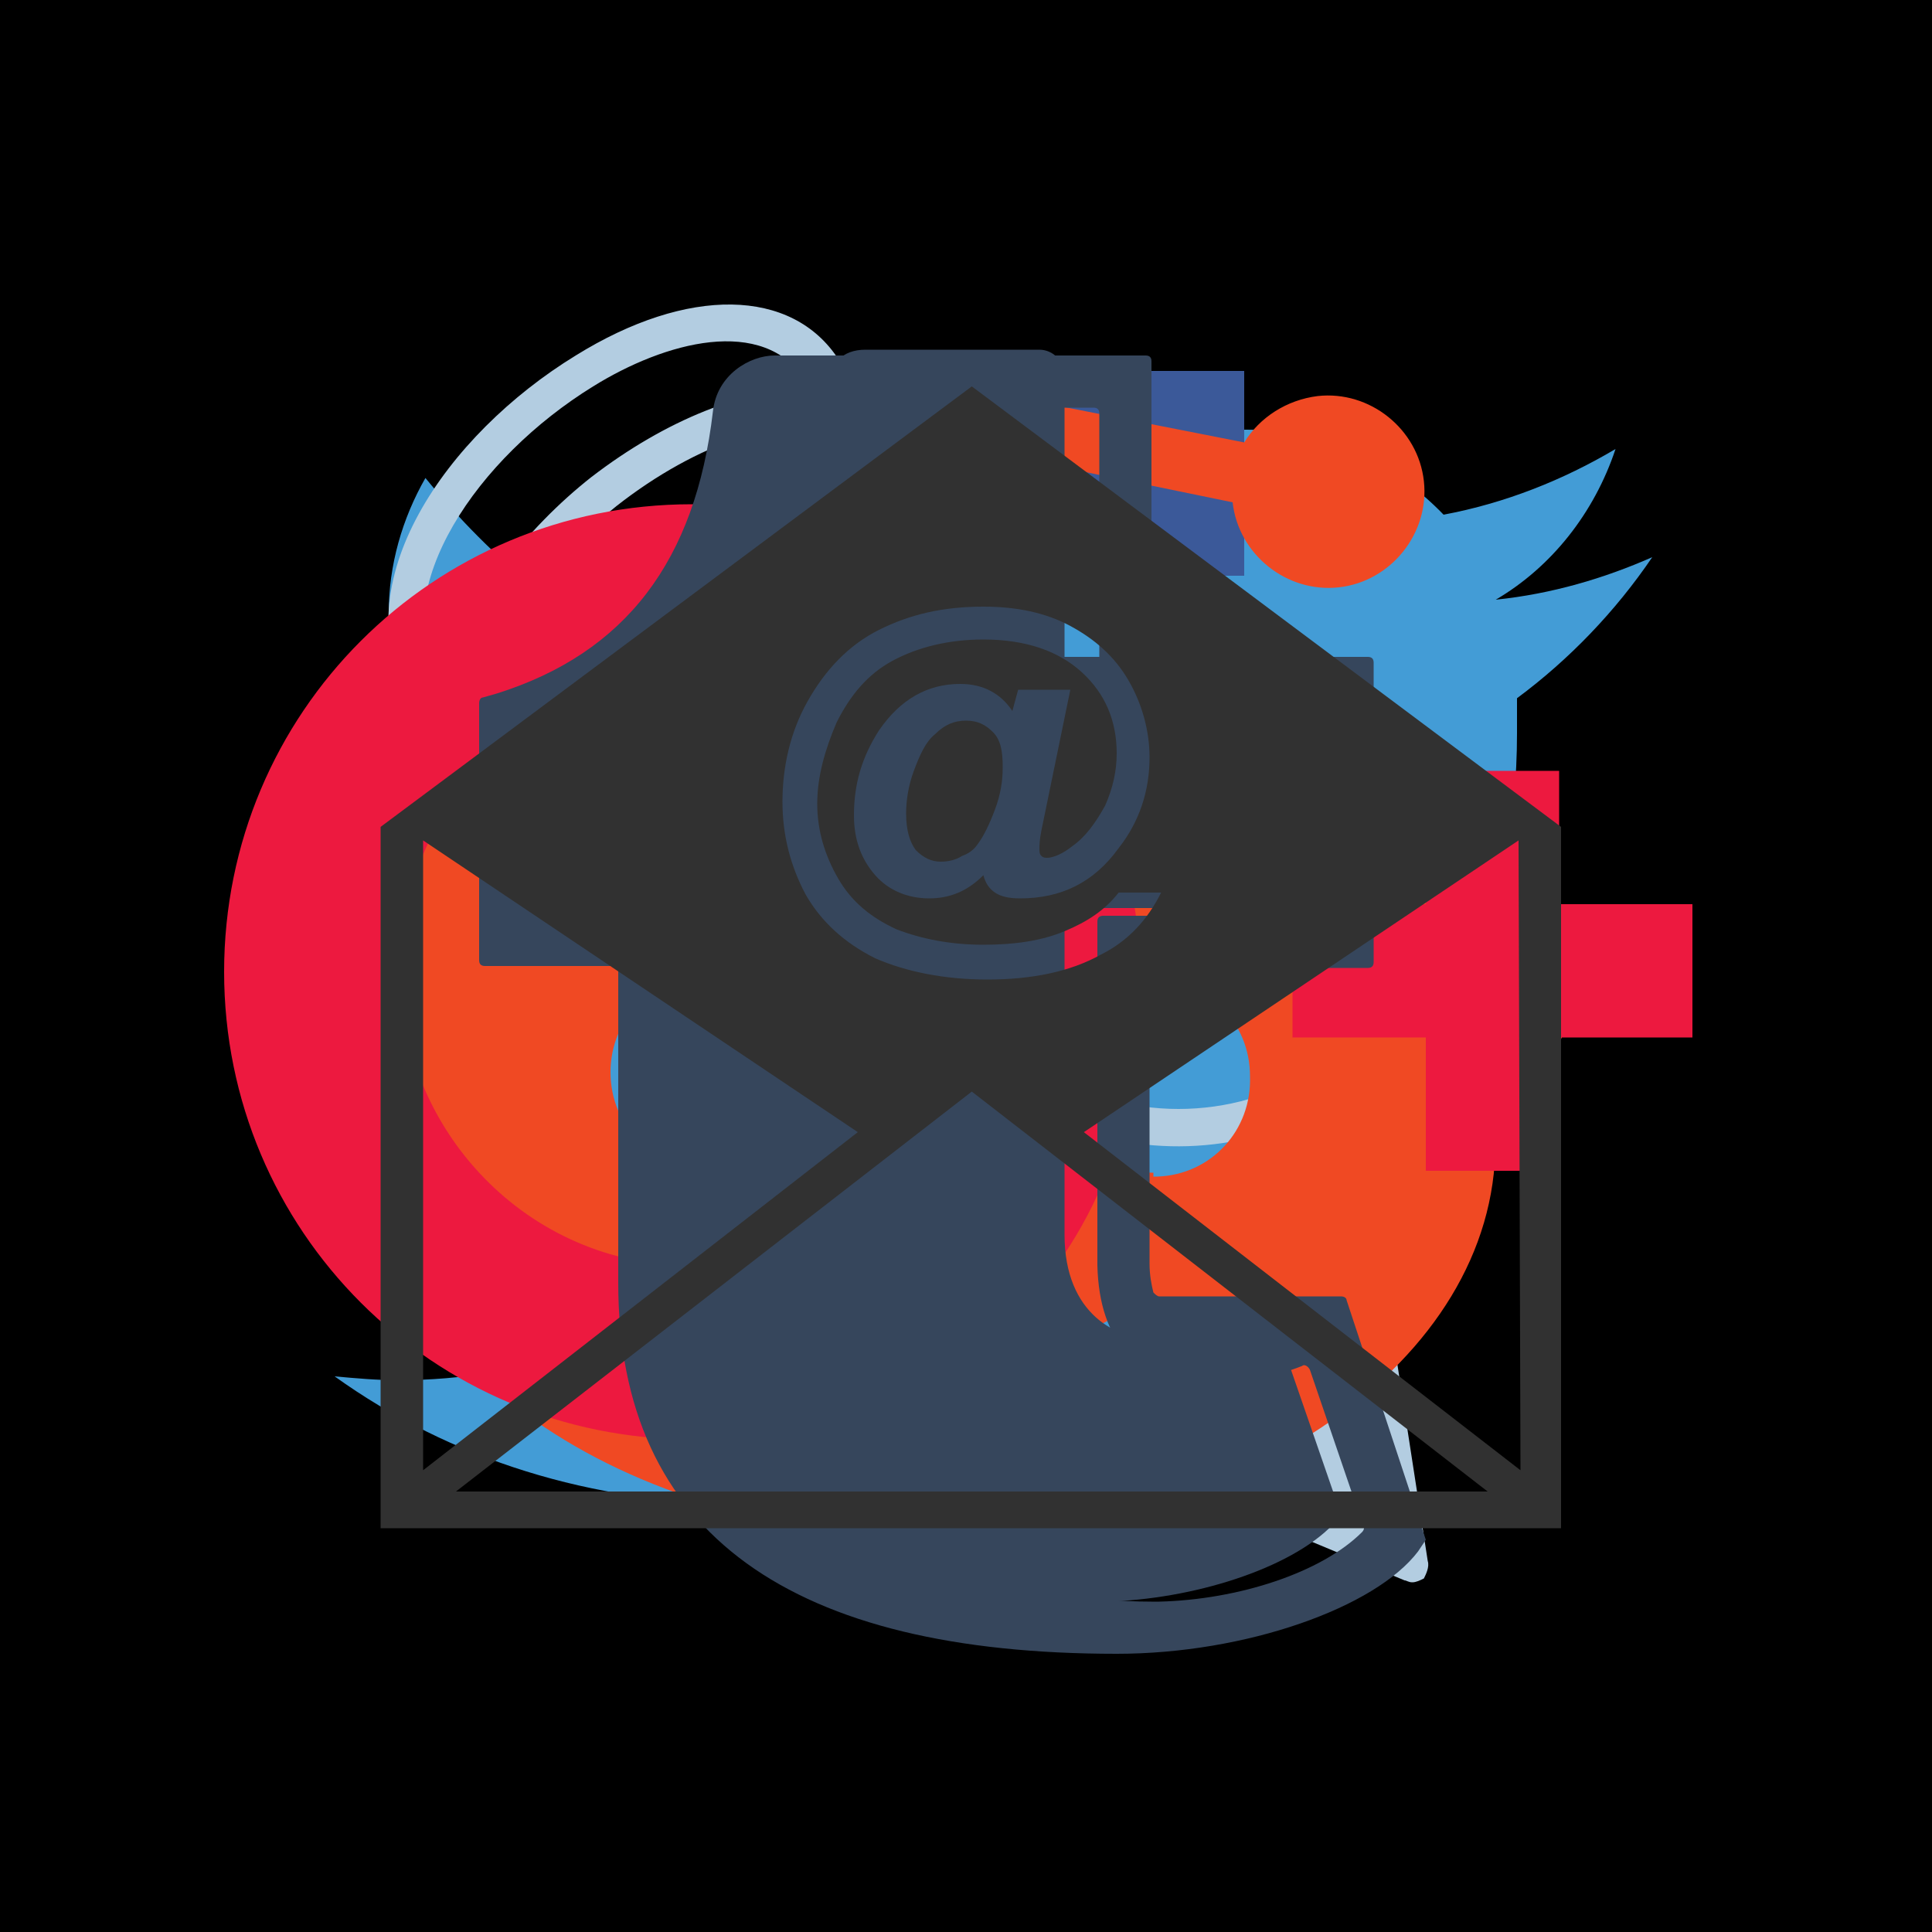 <?xml version="1.0" encoding="utf-8"?>
<!-- Generator: Adobe Illustrator 21.0.2, SVG Export Plug-In . SVG Version: 6.00 Build 0)  -->
<svg version="1.1" xmlns="http://www.w3.org/2000/svg" xmlns:xlink="http://www.w3.org/1999/xlink" x="0px" y="0px"
	 viewBox="0 0 100 100" style="enable-background:new 0 0 100 100;" xml:space="preserve">
<style type="text/css">
	.st0{fill:#439CD6;}
	.st1{fill:#3B5999;}
	.st2{fill:#B3CDE1;}
	.st3{fill:#F04923;}
	.st4{fill:#ED193F;}
	.st5{fill:#36465C;}
	.st6{fill:#313131;}
</style>
<g id="Layer_1">
	<rect width="100" height="100"/>
</g>
<g id="Twitter">
	<g transform="translate(-539.18 -568.86)">
		<path class="st0" d="M577.8,646.7c25.8,0,39.9-21.4,39.9-39.9c0-0.6,0-1.2,0-1.8c2.7-2,5.1-4.5,7-7.3c-2.5,1.1-5.2,1.9-8.1,2.2
			c2.9-1.7,5.1-4.5,6.2-7.8c-2.7,1.6-5.7,2.8-8.9,3.4c-2.6-2.7-6.2-4.4-10.2-4.4c-7.7,0-14,6.3-14,14c0,1.1,0.1,2.2,0.4,3.2
			c-11.7-0.6-22-6.2-28.9-14.7c-1.2,2.1-1.9,4.5-1.9,7c0,4.9,2.5,9.2,6.2,11.7c-2.3-0.1-4.5-0.7-6.4-1.8c0,0.1,0,0.1,0,0.2
			c0,6.8,4.8,12.5,11.3,13.7c-1.2,0.3-2.4,0.5-3.7,0.5c-0.9,0-1.8-0.1-2.6-0.3c1.8,5.6,7,9.6,13.1,9.7c-4.8,3.8-10.8,6-17.4,6
			c-1.1,0-2.2-0.1-3.3-0.2C562.5,644.4,569.8,646.7,577.8,646.7"/>
	</g>
</g>
<g id="Facebook">
	<g>
		<path class="st1" d="M54.9,80.8H43.3V50h-7.7V39.4l7.7,0l0-6.3c0-8.7,2.3-13.9,12.6-13.9h8.5v10.6H59c-4,0-4.2,1.5-4.2,4.3l0,5.3
			h9.6L63.3,50l-8.4,0L54.9,80.8z"/>
	</g>
</g>
<g id="LiveJournal">
	<path class="st2" d="M73.9,80.8l-4.2-27.2c0-0.2-0.1-0.3-0.2-0.4L43.4,18.6c-2.4-3.7-7.8-3.8-13.6-0.2c-6.7,4.1-12.1,11.8-8.6,17.9
		c0,0,0,0.1,0.1,0.1l26.2,34.8c0.1,0.1,0.2,0.2,0.4,0.3l1.5,0.6c0,0,0,0,0,0l23.3,9.7c0.1,0,0.2,0.1,0.4,0.1c0.2,0,0.4-0.1,0.6-0.2
		C73.8,81.5,74,81.1,73.9,80.8z M54.9,60.9c0-1-0.1-1.9-0.3-2.9c4.3,1.9,9.5,1.8,13.7-0.5l2.2,14.3c-2.4,0.8-4.3,2.5-5.3,4.8
		l-14-5.9C53.6,68,54.9,64.6,54.9,60.9z M68,55.4c-2.1,1.3-4.5,2-7,2c-2.5,0-4.8-0.7-6.9-1.9l-17-22.8c4-3,8.3-4.4,11.1-3.5
		c0.3,0.1,0.5,0,0.8-0.1l18.9,25L68,55.4z M31.9,26.2c4.2-3.3,8.8-4.8,11.8-4l3.7,4.9c-4-0.5-8.6,1.8-11.9,4.4
		c-0.1,0.1-0.2,0.1-0.2,0.2c0,0-0.1,0-0.1,0.1c-0.1,0-0.1,0.1-0.2,0.1c-3.1,2.6-6.2,6.5-6.8,10.5L24.9,38
		C24.7,34.3,27.4,29.8,31.9,26.2z M30.7,20c3.7-2.3,8.8-3.7,11-0.3l0.3,0.4c-3.4,0-7.5,1.6-11.4,4.6c-3.3,2.6-6.7,6.7-7.6,11
		l-0.4-0.5C20.1,30.4,24.7,23.7,30.7,20z M30,44.8c0-0.1,0-0.2,0-0.3c-0.3-3.3,1.8-7.3,5.6-10.6l16.6,22.3c0,0.1,0,0.1,0,0.2
		c0.5,1.4,0.8,3,0.8,4.5c0,3.4-1.3,6.6-3.6,9.1l-0.6-0.3L30,44.8z"/>
</g>
<g id="Layer_6">
	<path class="st3" d="M81.5,50.5c-0.1-4-3.5-7.2-7.6-7c-1.8,0.1-3.5,0.8-4.8,2c-5.7-3.9-12.4-6-19.2-6.1l3.2-15.6l10.7,2.2
		c0.3,2.7,2.8,4.7,5.5,4.4c2.7-0.3,4.7-2.8,4.4-5.5s-2.8-4.7-5.5-4.4c-1.6,0.2-3,1.1-3.8,2.4l-12.2-2.4c-0.8-0.2-1.7,0.3-1.8,1.2
		c0,0,0,0,0,0l-3.7,17.3c-7,0.1-13.7,2.2-19.5,6.1c-2.9-2.8-7.5-2.6-10.3,0.3c-2.8,2.9-2.6,7.5,0.3,10.3c0.6,0.5,1.2,1,2,1.3
		c0,0.7,0,1.5,0,2.2c0,11.2,13,20.3,29.1,20.3s29.1-9.1,29.1-20.3c0-0.7,0-1.5,0-2.2C80,55.9,81.6,53.3,81.5,50.5z M31.6,55.5
		c0-2.8,2.2-5,5-5s5,2.2,5,5c0,2.8-2.2,5-5,5C33.8,60.5,31.6,58.3,31.6,55.5z M60.6,69.3c-3.6,2.7-7.9,4-12.3,3.8
		c-4.4,0.2-8.8-1.2-12.3-3.8c-0.5-0.6-0.4-1.4,0.2-1.9c0.5-0.4,1.2-0.4,1.7,0c3,2.2,6.7,3.3,10.4,3.1c3.7,0.2,7.4-0.9,10.4-3
		c0.5-0.5,1.4-0.5,2,0c0.5,0.5,0.5,1.4,0,2l0,0V69.3L60.6,69.3z M59.7,60.7c-2.8,0-5-2.2-5-5c0-2.8,2.2-5,5-5s5,2.2,5,5
		c0.1,2.8-2,5.1-4.8,5.2c-0.1,0-0.2,0-0.2,0L59.7,60.7z"/>
</g>
<g id="GooglePlus">
	<g>
		<path class="st4" d="M35.7,46.8v8.3h13.7c-0.6,3.6-4.2,10.4-13.7,10.4c-8.3,0-15-6.9-15-15.3S27.4,35,35.7,35c4.7,0,7.9,2,9.7,3.7
			l6.6-6.3c-4.2-3.9-9.7-6.3-16.2-6.3c-13.4,0-24.2,10.8-24.2,24.2s10.8,24.2,24.2,24.2c14,0,23.3-9.8,23.3-23.7
			c0-1.6-0.2-2.8-0.4-4L35.7,46.8L35.7,46.8z"/>
		<path class="st4" d="M87.6,46.8h-6.9v-6.9h-6.9v6.9h-6.9v6.9h6.9v6.9h6.9v-6.9h6.9"/>
	</g>
</g>
<g id="Tumblr">
	<path class="st5" d="M69,78.9c-2.2,2.3-7.3,3.9-11.8,4h-0.5C41.3,83,38,71.7,38,65.1V46.9h-6c-0.7,0-1.3-0.6-1.3-1.3c0,0,0,0,0,0
		V37c0-0.9,0.6-1.7,1.4-2c7.9-2.8,10.3-9.6,10.7-14.8c0.1-1.4,0.8-2.1,2-2.1h9c0.7,0,1.3,0.6,1.3,1.3V34h10.5c0.7,0,1.3,0.6,1.3,1.3
		v10.4c0,0.7-0.6,1.3-1.3,1.3H55.1v16.9c0,4.2,2.8,5.4,4.5,5.4c1.7,0,3.3-0.5,4.1-0.9c0.6-0.2,1.1-0.4,1.6-0.3
		c0.4,0.1,0.7,0.4,0.9,1l2.8,8.1C69.3,77.7,69.4,78.4,69,78.9z"/>
</g>
<g id="Tumblr2">
	<g id="IconTumblr">
		<path class="st5" d="M57.8,85.6c6.7,0,13.4-2.4,15.6-5.3l0.4-0.6l-4.1-12.4c0-0.1-0.1-0.2-0.3-0.2H60c-0.1,0-0.2-0.1-0.3-0.2
			c-0.1-0.4-0.2-0.9-0.2-1.5V50.4c0-0.2,0.1-0.3,0.3-0.3h11c0.2,0,0.3-0.1,0.3-0.3V34.3c0-0.2-0.1-0.3-0.3-0.3H59.9
			c-0.2,0-0.3-0.1-0.3-0.3v-15c0-0.2-0.1-0.3-0.3-0.3H40.1c-1.3,0-3,1-3.2,2.9C36,29,32.4,33.8,25.7,35.9L25,36.1
			c-0.1,0-0.2,0.1-0.2,0.3v13.3c0,0.2,0.1,0.3,0.3,0.3H32v16.4C32,79.5,41.1,85.6,57.8,85.6z M70.5,79.3c-2.1,2.1-6.4,3.5-10.5,3.6
			h-0.4c-13.6,0-17.2-10.4-17.2-16.5V47.7c0-0.2-0.1-0.3-0.3-0.3h-6.6c-0.2,0-0.3-0.1-0.3-0.3v-8.6c0-0.1,0.1-0.2,0.2-0.3
			c7-2.7,10.9-8.1,12-16.6c0.1-0.5,0.4-0.5,0.4-0.5h8.8c0.2,0,0.3,0.1,0.3,0.3v15.1c0,0.2,0.1,0.3,0.3,0.3h10.9
			c0.2,0,0.3,0.1,0.3,0.3v10c0,0.2-0.1,0.3-0.3,0.3H57.1c-0.2,0-0.3,0.1-0.3,0.3v17.8c0.1,4,2.1,6.1,5.8,6.1c1.5,0,3.3-0.3,4.8-0.9
			c0.1-0.1,0.3,0,0.4,0.2l2.8,8.2C70.6,79.1,70.6,79.2,70.5,79.3L70.5,79.3z"/>
	</g>
</g>
<g id="Email">
	<g>
		<path class="st6" d="M50.3,20L19.7,42.8v36.3h61.1V42.8L50.3,20z M41.8,36.3c0.9-1.6,2.1-2.9,3.7-3.7c1.6-0.8,3.3-1.2,5.4-1.2
			c1.7,0,3.2,0.3,4.5,1c1.3,0.7,2.3,1.6,3,2.8c0.7,1.2,1.1,2.6,1.1,4c0,1.7-0.5,3.3-1.6,4.7c-1.3,1.8-3,2.6-5.1,2.6
			c-0.6,0-1-0.1-1.3-0.3c-0.3-0.2-0.5-0.5-0.6-0.9c-0.8,0.8-1.7,1.2-2.8,1.2c-1.1,0-2.1-0.4-2.8-1.2c-0.7-0.8-1.1-1.8-1.1-3.1
			c0-1.6,0.4-3,1.3-4.4c1.1-1.6,2.5-2.4,4.2-2.4c1.2,0,2.1,0.5,2.7,1.4l0.3-1.1h2.7L53.9,43c-0.1,0.5-0.1,0.8-0.1,0.9
			c0,0.2,0,0.3,0.1,0.4c0.1,0.1,0.2,0.1,0.3,0.1c0.3,0,0.8-0.2,1.3-0.6c0.7-0.5,1.2-1.2,1.7-2.1c0.4-0.9,0.6-1.8,0.6-2.7
			c0-1.7-0.6-3.1-1.8-4.2c-1.2-1.1-2.9-1.7-5.1-1.7c-1.8,0-3.4,0.4-4.7,1.1c-1.3,0.7-2.2,1.8-2.9,3.2c-0.6,1.4-1,2.8-1,4.2
			c0,1.4,0.4,2.7,1.1,3.9c0.7,1.2,1.7,2,3,2.6c1.3,0.5,2.8,0.8,4.5,0.8c1.6,0,3-0.2,4.2-0.7c1.2-0.5,2.1-1.1,2.8-2h2.2
			c-0.7,1.4-1.7,2.5-3.1,3.2c-1.6,0.9-3.6,1.3-5.9,1.3c-2.2,0-4.2-0.4-5.8-1.1c-1.6-0.8-2.8-1.9-3.6-3.3c-0.8-1.5-1.2-3.1-1.2-4.8
			C40.5,39.7,40.9,37.9,41.8,36.3z M21.9,43.5l22.5,15.1L21.9,76.1V43.5z M23.6,77.2l26.7-20.7L77,77.2H23.6z M78.7,76.1L56.1,58.6
			l22.5-15.1L78.7,76.1L78.7,76.1z M51.4,37.9c0.4,0.4,0.5,1,0.5,1.8c0,0.7-0.1,1.4-0.4,2.2c-0.3,0.8-0.6,1.4-0.9,1.8
			c-0.2,0.3-0.5,0.5-0.8,0.6c-0.3,0.2-0.7,0.3-1.1,0.3c-0.5,0-0.9-0.2-1.3-0.6c-0.3-0.4-0.5-1-0.5-1.9c0-0.6,0.1-1.4,0.4-2.2
			c0.3-0.8,0.6-1.5,1.1-1.9c0.5-0.5,1-0.7,1.6-0.7C50.6,37.3,51,37.5,51.4,37.9z"/>
	</g>
</g>
</svg>
